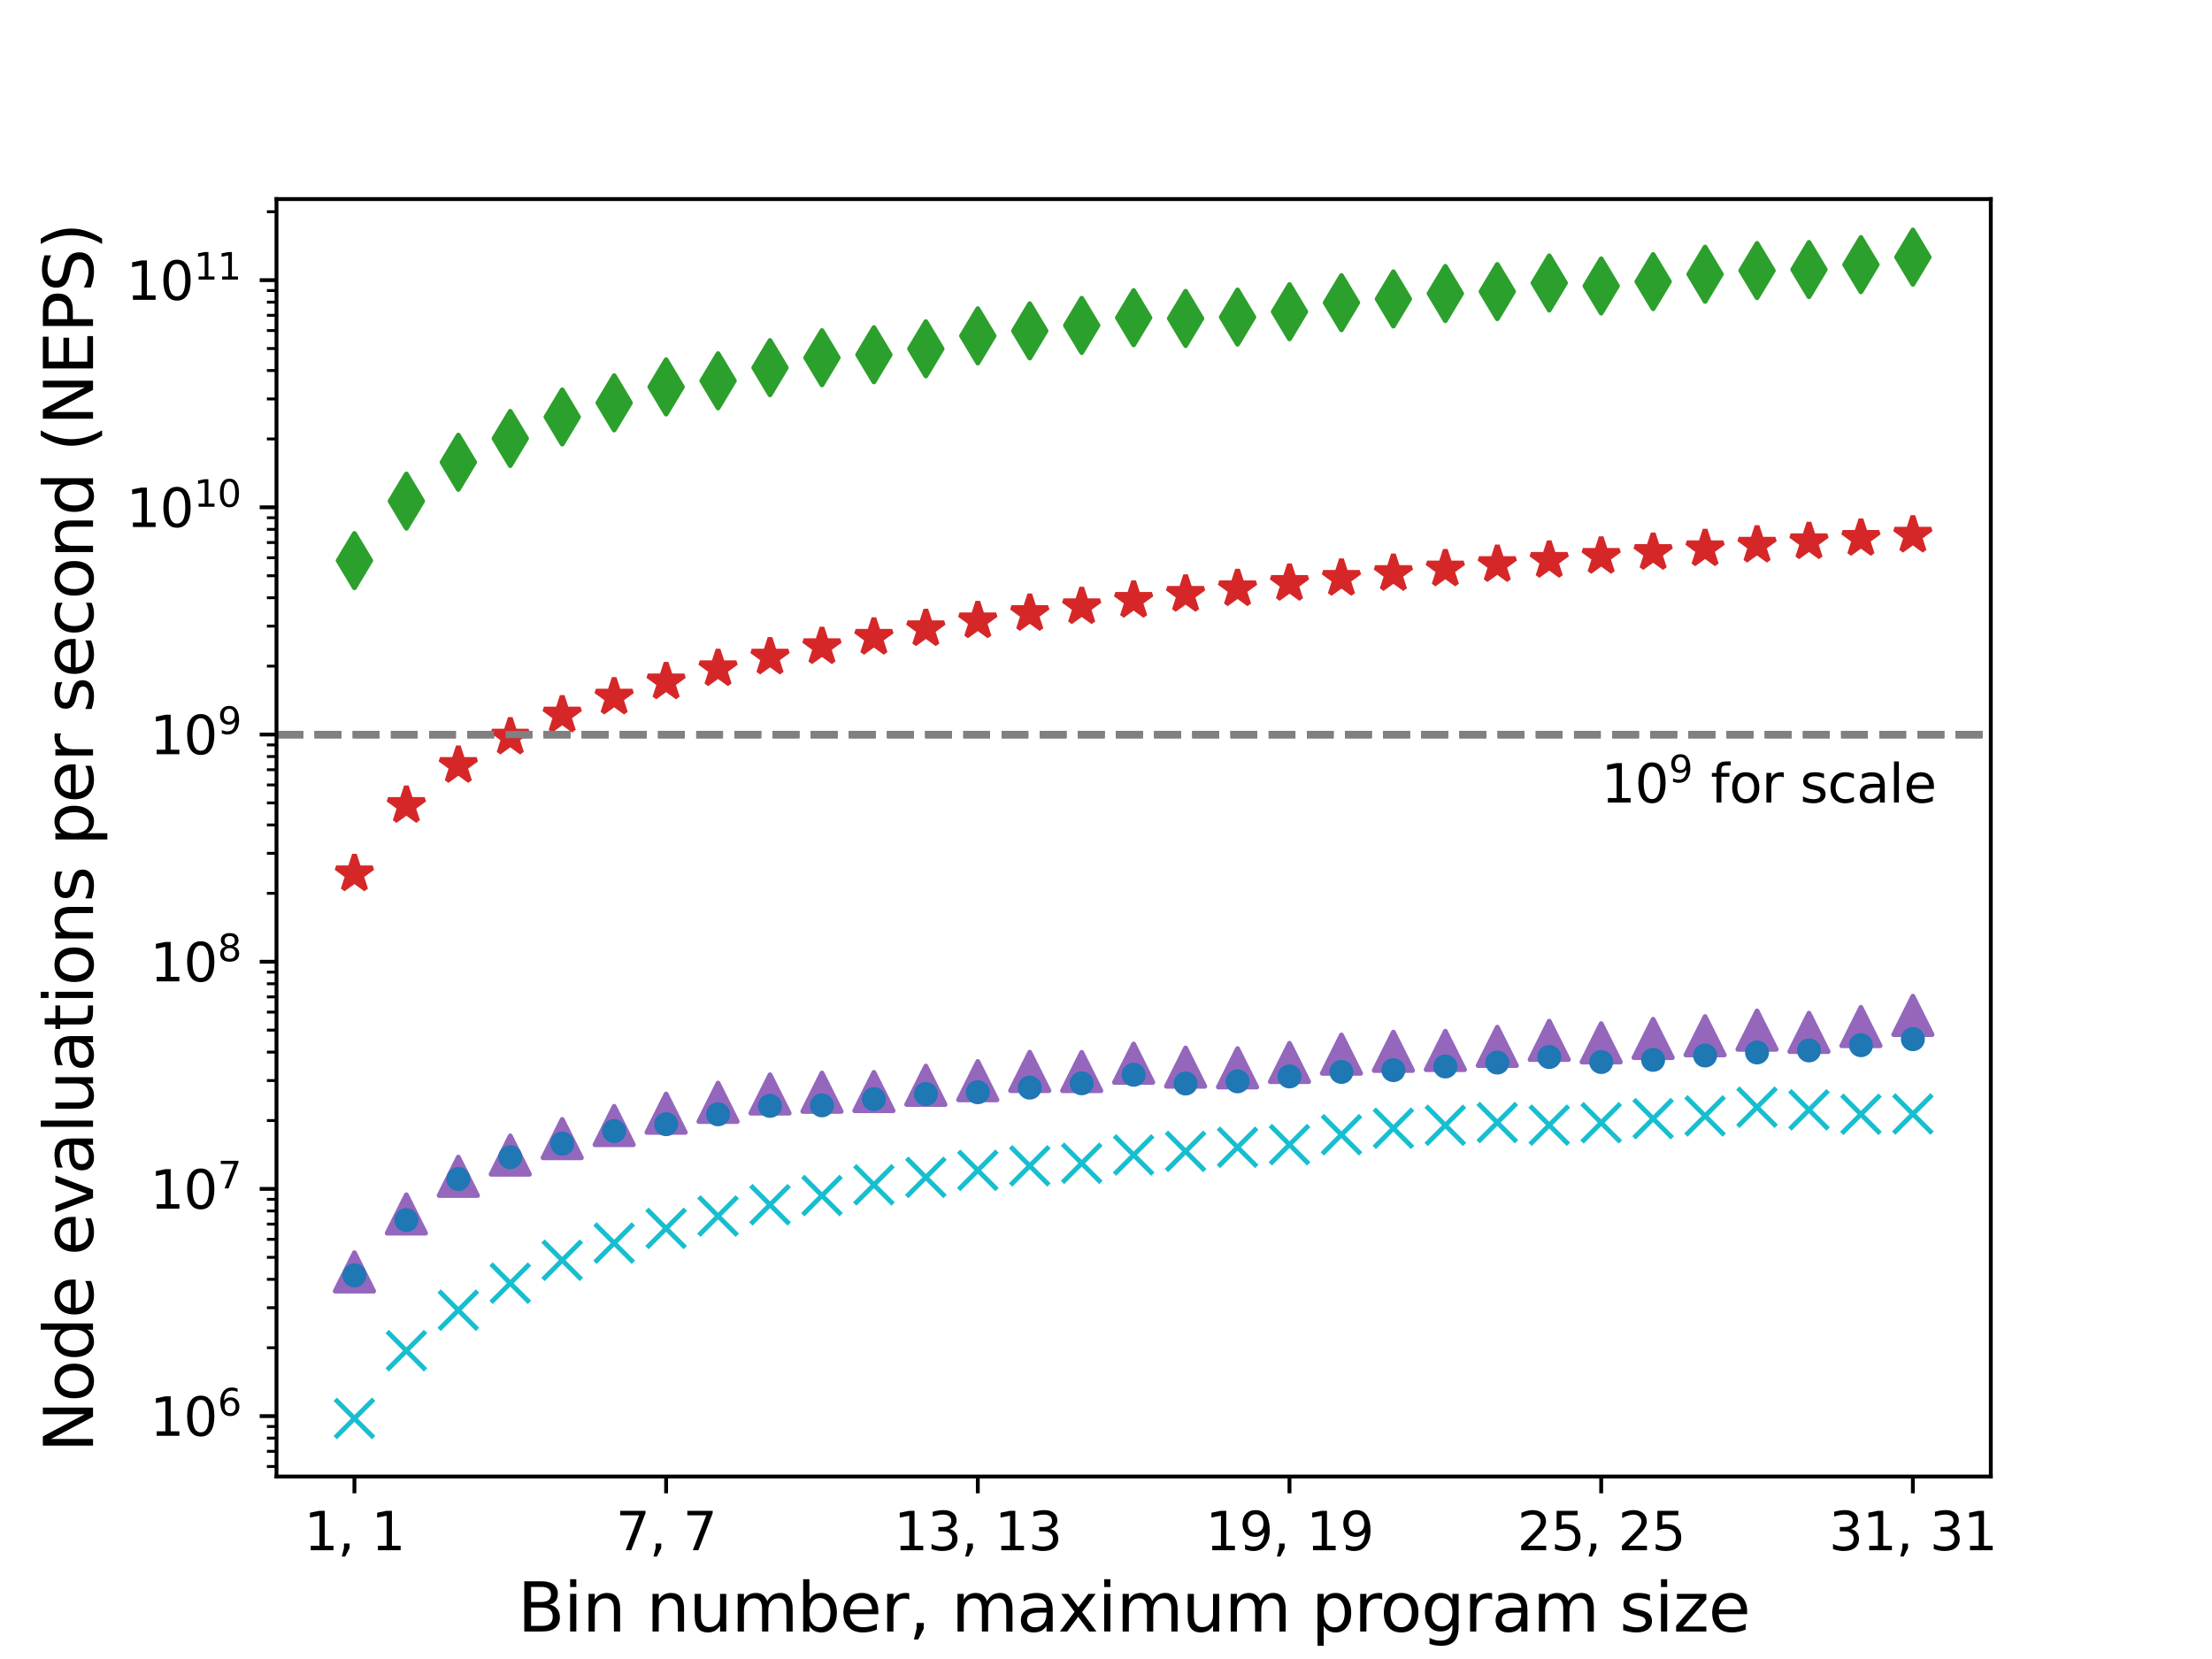 <?xml version="1.0" encoding="utf-8" standalone="no"?>
<!DOCTYPE svg PUBLIC "-//W3C//DTD SVG 1.1//EN"
  "http://www.w3.org/Graphics/SVG/1.1/DTD/svg11.dtd">
<svg xmlns:xlink="http://www.w3.org/1999/xlink" width="460.8pt" height="345.6pt" viewBox="0 0 460.8 345.6" xmlns="http://www.w3.org/2000/svg" version="1.1">
 <defs>
  <style type="text/css">*{stroke-linejoin: round; stroke-linecap: butt}</style>
 </defs>
 <g id="figure_1">
  <g id="patch_1">
   <path d="M 0 345.6 
L 460.8 345.6 
L 460.8 0 
L 0 0 
z
" style="fill: #ffffff"/>
  </g>
  <g id="axes_1">
   <g id="patch_2">
    <path d="M 57.6 307.584 
L 414.72 307.584 
L 414.72 41.472 
L 57.6 41.472 
z
" style="fill: #ffffff"/>
   </g>
   <g id="matplotlib.axis_1">
    <g id="xtick_1">
     <g id="line2d_1">
      <defs>
       <path id="ma3dac321fd" d="M 0 0 
L 0 3.5 
" style="stroke: #000000; stroke-width: 0.8"/>
      </defs>
      <g>
       <use xlink:href="#ma3dac321fd" x="73.833" y="307.584" style="stroke: #000000; stroke-width: 0.8"/>
      </g>
     </g>
     <g id="text_1">
      <!-- 1, 1 -->
      <g transform="translate(63.338 322.942)scale(0.11 -0.11)">
       <defs>
        <path id="DejaVuSans-31" d="M 794 531 
L 1825 531 
L 1825 4091 
L 703 3866 
L 703 4441 
L 1819 4666 
L 2450 4666 
L 2450 531 
L 3481 531 
L 3481 0 
L 794 0 
L 794 531 
z
" transform="scale(0.016)"/>
        <path id="DejaVuSans-2c" d="M 750 794 
L 1409 794 
L 1409 256 
L 897 -744 
L 494 -744 
L 750 256 
L 750 794 
z
" transform="scale(0.016)"/>
        <path id="DejaVuSans-20" transform="scale(0.016)"/>
       </defs>
       <use xlink:href="#DejaVuSans-31"/>
       <use xlink:href="#DejaVuSans-2c" x="63.623"/>
       <use xlink:href="#DejaVuSans-20" x="95.41"/>
       <use xlink:href="#DejaVuSans-31" x="127.197"/>
      </g>
     </g>
    </g>
    <g id="xtick_2">
     <g id="line2d_2">
      <g>
       <use xlink:href="#ma3dac321fd" x="138.764" y="307.584" style="stroke: #000000; stroke-width: 0.8"/>
      </g>
     </g>
     <g id="text_2">
      <!-- 7, 7 -->
      <g transform="translate(128.269 322.942)scale(0.11 -0.11)">
       <defs>
        <path id="DejaVuSans-37" d="M 525 4666 
L 3525 4666 
L 3525 4397 
L 1831 0 
L 1172 0 
L 2766 4134 
L 525 4134 
L 525 4666 
z
" transform="scale(0.016)"/>
       </defs>
       <use xlink:href="#DejaVuSans-37"/>
       <use xlink:href="#DejaVuSans-2c" x="63.623"/>
       <use xlink:href="#DejaVuSans-20" x="95.41"/>
       <use xlink:href="#DejaVuSans-37" x="127.197"/>
      </g>
     </g>
    </g>
    <g id="xtick_3">
     <g id="line2d_3">
      <g>
       <use xlink:href="#ma3dac321fd" x="203.695" y="307.584" style="stroke: #000000; stroke-width: 0.8"/>
      </g>
     </g>
     <g id="text_3">
      <!-- 13, 13 -->
      <g transform="translate(186.201 322.942)scale(0.11 -0.11)">
       <defs>
        <path id="DejaVuSans-33" d="M 2597 2516 
Q 3050 2419 3304 2112 
Q 3559 1806 3559 1356 
Q 3559 666 3084 287 
Q 2609 -91 1734 -91 
Q 1441 -91 1130 -33 
Q 819 25 488 141 
L 488 750 
Q 750 597 1062 519 
Q 1375 441 1716 441 
Q 2309 441 2620 675 
Q 2931 909 2931 1356 
Q 2931 1769 2642 2001 
Q 2353 2234 1838 2234 
L 1294 2234 
L 1294 2753 
L 1863 2753 
Q 2328 2753 2575 2939 
Q 2822 3125 2822 3475 
Q 2822 3834 2567 4026 
Q 2313 4219 1838 4219 
Q 1578 4219 1281 4162 
Q 984 4106 628 3988 
L 628 4550 
Q 988 4650 1302 4700 
Q 1616 4750 1894 4750 
Q 2613 4750 3031 4423 
Q 3450 4097 3450 3541 
Q 3450 3153 3228 2886 
Q 3006 2619 2597 2516 
z
" transform="scale(0.016)"/>
       </defs>
       <use xlink:href="#DejaVuSans-31"/>
       <use xlink:href="#DejaVuSans-33" x="63.623"/>
       <use xlink:href="#DejaVuSans-2c" x="127.246"/>
       <use xlink:href="#DejaVuSans-20" x="159.033"/>
       <use xlink:href="#DejaVuSans-31" x="190.82"/>
       <use xlink:href="#DejaVuSans-33" x="254.443"/>
      </g>
     </g>
    </g>
    <g id="xtick_4">
     <g id="line2d_4">
      <g>
       <use xlink:href="#ma3dac321fd" x="268.625" y="307.584" style="stroke: #000000; stroke-width: 0.8"/>
      </g>
     </g>
     <g id="text_4">
      <!-- 19, 19 -->
      <g transform="translate(251.132 322.942)scale(0.11 -0.11)">
       <defs>
        <path id="DejaVuSans-39" d="M 703 97 
L 703 672 
Q 941 559 1184 500 
Q 1428 441 1663 441 
Q 2288 441 2617 861 
Q 2947 1281 2994 2138 
Q 2813 1869 2534 1725 
Q 2256 1581 1919 1581 
Q 1219 1581 811 2004 
Q 403 2428 403 3163 
Q 403 3881 828 4315 
Q 1253 4750 1959 4750 
Q 2769 4750 3195 4129 
Q 3622 3509 3622 2328 
Q 3622 1225 3098 567 
Q 2575 -91 1691 -91 
Q 1453 -91 1209 -44 
Q 966 3 703 97 
z
M 1959 2075 
Q 2384 2075 2632 2365 
Q 2881 2656 2881 3163 
Q 2881 3666 2632 3958 
Q 2384 4250 1959 4250 
Q 1534 4250 1286 3958 
Q 1038 3666 1038 3163 
Q 1038 2656 1286 2365 
Q 1534 2075 1959 2075 
z
" transform="scale(0.016)"/>
       </defs>
       <use xlink:href="#DejaVuSans-31"/>
       <use xlink:href="#DejaVuSans-39" x="63.623"/>
       <use xlink:href="#DejaVuSans-2c" x="127.246"/>
       <use xlink:href="#DejaVuSans-20" x="159.033"/>
       <use xlink:href="#DejaVuSans-31" x="190.82"/>
       <use xlink:href="#DejaVuSans-39" x="254.443"/>
      </g>
     </g>
    </g>
    <g id="xtick_5">
     <g id="line2d_5">
      <g>
       <use xlink:href="#ma3dac321fd" x="333.556" y="307.584" style="stroke: #000000; stroke-width: 0.8"/>
      </g>
     </g>
     <g id="text_5">
      <!-- 25, 25 -->
      <g transform="translate(316.063 322.942)scale(0.11 -0.11)">
       <defs>
        <path id="DejaVuSans-32" d="M 1228 531 
L 3431 531 
L 3431 0 
L 469 0 
L 469 531 
Q 828 903 1448 1529 
Q 2069 2156 2228 2338 
Q 2531 2678 2651 2914 
Q 2772 3150 2772 3378 
Q 2772 3750 2511 3984 
Q 2250 4219 1831 4219 
Q 1534 4219 1204 4116 
Q 875 4013 500 3803 
L 500 4441 
Q 881 4594 1212 4672 
Q 1544 4750 1819 4750 
Q 2544 4750 2975 4387 
Q 3406 4025 3406 3419 
Q 3406 3131 3298 2873 
Q 3191 2616 2906 2266 
Q 2828 2175 2409 1742 
Q 1991 1309 1228 531 
z
" transform="scale(0.016)"/>
        <path id="DejaVuSans-35" d="M 691 4666 
L 3169 4666 
L 3169 4134 
L 1269 4134 
L 1269 2991 
Q 1406 3038 1543 3061 
Q 1681 3084 1819 3084 
Q 2600 3084 3056 2656 
Q 3513 2228 3513 1497 
Q 3513 744 3044 326 
Q 2575 -91 1722 -91 
Q 1428 -91 1123 -41 
Q 819 9 494 109 
L 494 744 
Q 775 591 1075 516 
Q 1375 441 1709 441 
Q 2250 441 2565 725 
Q 2881 1009 2881 1497 
Q 2881 1984 2565 2268 
Q 2250 2553 1709 2553 
Q 1456 2553 1204 2497 
Q 953 2441 691 2322 
L 691 4666 
z
" transform="scale(0.016)"/>
       </defs>
       <use xlink:href="#DejaVuSans-32"/>
       <use xlink:href="#DejaVuSans-35" x="63.623"/>
       <use xlink:href="#DejaVuSans-2c" x="127.246"/>
       <use xlink:href="#DejaVuSans-20" x="159.033"/>
       <use xlink:href="#DejaVuSans-32" x="190.82"/>
       <use xlink:href="#DejaVuSans-35" x="254.443"/>
      </g>
     </g>
    </g>
    <g id="xtick_6">
     <g id="line2d_6">
      <g>
       <use xlink:href="#ma3dac321fd" x="398.487" y="307.584" style="stroke: #000000; stroke-width: 0.8"/>
      </g>
     </g>
     <g id="text_6">
      <!-- 31, 31 -->
      <g transform="translate(380.994 322.942)scale(0.11 -0.11)">
       <use xlink:href="#DejaVuSans-33"/>
       <use xlink:href="#DejaVuSans-31" x="63.623"/>
       <use xlink:href="#DejaVuSans-2c" x="127.246"/>
       <use xlink:href="#DejaVuSans-20" x="159.033"/>
       <use xlink:href="#DejaVuSans-33" x="190.82"/>
       <use xlink:href="#DejaVuSans-31" x="254.443"/>
      </g>
     </g>
    </g>
    <g id="text_7">
     <!-- Bin number, maximum program size -->
     <g transform="translate(107.815 339.868)scale(0.14 -0.14)">
      <defs>
       <path id="DejaVuSans-42" d="M 1259 2228 
L 1259 519 
L 2272 519 
Q 2781 519 3026 730 
Q 3272 941 3272 1375 
Q 3272 1813 3026 2020 
Q 2781 2228 2272 2228 
L 1259 2228 
z
M 1259 4147 
L 1259 2741 
L 2194 2741 
Q 2656 2741 2882 2914 
Q 3109 3088 3109 3444 
Q 3109 3797 2882 3972 
Q 2656 4147 2194 4147 
L 1259 4147 
z
M 628 4666 
L 2241 4666 
Q 2963 4666 3353 4366 
Q 3744 4066 3744 3513 
Q 3744 3084 3544 2831 
Q 3344 2578 2956 2516 
Q 3422 2416 3680 2098 
Q 3938 1781 3938 1306 
Q 3938 681 3513 340 
Q 3088 0 2303 0 
L 628 0 
L 628 4666 
z
" transform="scale(0.016)"/>
       <path id="DejaVuSans-69" d="M 603 3500 
L 1178 3500 
L 1178 0 
L 603 0 
L 603 3500 
z
M 603 4863 
L 1178 4863 
L 1178 4134 
L 603 4134 
L 603 4863 
z
" transform="scale(0.016)"/>
       <path id="DejaVuSans-6e" d="M 3513 2113 
L 3513 0 
L 2938 0 
L 2938 2094 
Q 2938 2591 2744 2837 
Q 2550 3084 2163 3084 
Q 1697 3084 1428 2787 
Q 1159 2491 1159 1978 
L 1159 0 
L 581 0 
L 581 3500 
L 1159 3500 
L 1159 2956 
Q 1366 3272 1645 3428 
Q 1925 3584 2291 3584 
Q 2894 3584 3203 3211 
Q 3513 2838 3513 2113 
z
" transform="scale(0.016)"/>
       <path id="DejaVuSans-75" d="M 544 1381 
L 544 3500 
L 1119 3500 
L 1119 1403 
Q 1119 906 1312 657 
Q 1506 409 1894 409 
Q 2359 409 2629 706 
Q 2900 1003 2900 1516 
L 2900 3500 
L 3475 3500 
L 3475 0 
L 2900 0 
L 2900 538 
Q 2691 219 2414 64 
Q 2138 -91 1772 -91 
Q 1169 -91 856 284 
Q 544 659 544 1381 
z
M 1991 3584 
L 1991 3584 
z
" transform="scale(0.016)"/>
       <path id="DejaVuSans-6d" d="M 3328 2828 
Q 3544 3216 3844 3400 
Q 4144 3584 4550 3584 
Q 5097 3584 5394 3201 
Q 5691 2819 5691 2113 
L 5691 0 
L 5113 0 
L 5113 2094 
Q 5113 2597 4934 2840 
Q 4756 3084 4391 3084 
Q 3944 3084 3684 2787 
Q 3425 2491 3425 1978 
L 3425 0 
L 2847 0 
L 2847 2094 
Q 2847 2600 2669 2842 
Q 2491 3084 2119 3084 
Q 1678 3084 1418 2786 
Q 1159 2488 1159 1978 
L 1159 0 
L 581 0 
L 581 3500 
L 1159 3500 
L 1159 2956 
Q 1356 3278 1631 3431 
Q 1906 3584 2284 3584 
Q 2666 3584 2933 3390 
Q 3200 3197 3328 2828 
z
" transform="scale(0.016)"/>
       <path id="DejaVuSans-62" d="M 3116 1747 
Q 3116 2381 2855 2742 
Q 2594 3103 2138 3103 
Q 1681 3103 1420 2742 
Q 1159 2381 1159 1747 
Q 1159 1113 1420 752 
Q 1681 391 2138 391 
Q 2594 391 2855 752 
Q 3116 1113 3116 1747 
z
M 1159 2969 
Q 1341 3281 1617 3432 
Q 1894 3584 2278 3584 
Q 2916 3584 3314 3078 
Q 3713 2572 3713 1747 
Q 3713 922 3314 415 
Q 2916 -91 2278 -91 
Q 1894 -91 1617 61 
Q 1341 213 1159 525 
L 1159 0 
L 581 0 
L 581 4863 
L 1159 4863 
L 1159 2969 
z
" transform="scale(0.016)"/>
       <path id="DejaVuSans-65" d="M 3597 1894 
L 3597 1613 
L 953 1613 
Q 991 1019 1311 708 
Q 1631 397 2203 397 
Q 2534 397 2845 478 
Q 3156 559 3463 722 
L 3463 178 
Q 3153 47 2828 -22 
Q 2503 -91 2169 -91 
Q 1331 -91 842 396 
Q 353 884 353 1716 
Q 353 2575 817 3079 
Q 1281 3584 2069 3584 
Q 2775 3584 3186 3129 
Q 3597 2675 3597 1894 
z
M 3022 2063 
Q 3016 2534 2758 2815 
Q 2500 3097 2075 3097 
Q 1594 3097 1305 2825 
Q 1016 2553 972 2059 
L 3022 2063 
z
" transform="scale(0.016)"/>
       <path id="DejaVuSans-72" d="M 2631 2963 
Q 2534 3019 2420 3045 
Q 2306 3072 2169 3072 
Q 1681 3072 1420 2755 
Q 1159 2438 1159 1844 
L 1159 0 
L 581 0 
L 581 3500 
L 1159 3500 
L 1159 2956 
Q 1341 3275 1631 3429 
Q 1922 3584 2338 3584 
Q 2397 3584 2469 3576 
Q 2541 3569 2628 3553 
L 2631 2963 
z
" transform="scale(0.016)"/>
       <path id="DejaVuSans-61" d="M 2194 1759 
Q 1497 1759 1228 1600 
Q 959 1441 959 1056 
Q 959 750 1161 570 
Q 1363 391 1709 391 
Q 2188 391 2477 730 
Q 2766 1069 2766 1631 
L 2766 1759 
L 2194 1759 
z
M 3341 1997 
L 3341 0 
L 2766 0 
L 2766 531 
Q 2569 213 2275 61 
Q 1981 -91 1556 -91 
Q 1019 -91 701 211 
Q 384 513 384 1019 
Q 384 1609 779 1909 
Q 1175 2209 1959 2209 
L 2766 2209 
L 2766 2266 
Q 2766 2663 2505 2880 
Q 2244 3097 1772 3097 
Q 1472 3097 1187 3025 
Q 903 2953 641 2809 
L 641 3341 
Q 956 3463 1253 3523 
Q 1550 3584 1831 3584 
Q 2591 3584 2966 3190 
Q 3341 2797 3341 1997 
z
" transform="scale(0.016)"/>
       <path id="DejaVuSans-78" d="M 3513 3500 
L 2247 1797 
L 3578 0 
L 2900 0 
L 1881 1375 
L 863 0 
L 184 0 
L 1544 1831 
L 300 3500 
L 978 3500 
L 1906 2253 
L 2834 3500 
L 3513 3500 
z
" transform="scale(0.016)"/>
       <path id="DejaVuSans-70" d="M 1159 525 
L 1159 -1331 
L 581 -1331 
L 581 3500 
L 1159 3500 
L 1159 2969 
Q 1341 3281 1617 3432 
Q 1894 3584 2278 3584 
Q 2916 3584 3314 3078 
Q 3713 2572 3713 1747 
Q 3713 922 3314 415 
Q 2916 -91 2278 -91 
Q 1894 -91 1617 61 
Q 1341 213 1159 525 
z
M 3116 1747 
Q 3116 2381 2855 2742 
Q 2594 3103 2138 3103 
Q 1681 3103 1420 2742 
Q 1159 2381 1159 1747 
Q 1159 1113 1420 752 
Q 1681 391 2138 391 
Q 2594 391 2855 752 
Q 3116 1113 3116 1747 
z
" transform="scale(0.016)"/>
       <path id="DejaVuSans-6f" d="M 1959 3097 
Q 1497 3097 1228 2736 
Q 959 2375 959 1747 
Q 959 1119 1226 758 
Q 1494 397 1959 397 
Q 2419 397 2687 759 
Q 2956 1122 2956 1747 
Q 2956 2369 2687 2733 
Q 2419 3097 1959 3097 
z
M 1959 3584 
Q 2709 3584 3137 3096 
Q 3566 2609 3566 1747 
Q 3566 888 3137 398 
Q 2709 -91 1959 -91 
Q 1206 -91 779 398 
Q 353 888 353 1747 
Q 353 2609 779 3096 
Q 1206 3584 1959 3584 
z
" transform="scale(0.016)"/>
       <path id="DejaVuSans-67" d="M 2906 1791 
Q 2906 2416 2648 2759 
Q 2391 3103 1925 3103 
Q 1463 3103 1205 2759 
Q 947 2416 947 1791 
Q 947 1169 1205 825 
Q 1463 481 1925 481 
Q 2391 481 2648 825 
Q 2906 1169 2906 1791 
z
M 3481 434 
Q 3481 -459 3084 -895 
Q 2688 -1331 1869 -1331 
Q 1566 -1331 1297 -1286 
Q 1028 -1241 775 -1147 
L 775 -588 
Q 1028 -725 1275 -790 
Q 1522 -856 1778 -856 
Q 2344 -856 2625 -561 
Q 2906 -266 2906 331 
L 2906 616 
Q 2728 306 2450 153 
Q 2172 0 1784 0 
Q 1141 0 747 490 
Q 353 981 353 1791 
Q 353 2603 747 3093 
Q 1141 3584 1784 3584 
Q 2172 3584 2450 3431 
Q 2728 3278 2906 2969 
L 2906 3500 
L 3481 3500 
L 3481 434 
z
" transform="scale(0.016)"/>
       <path id="DejaVuSans-73" d="M 2834 3397 
L 2834 2853 
Q 2591 2978 2328 3040 
Q 2066 3103 1784 3103 
Q 1356 3103 1142 2972 
Q 928 2841 928 2578 
Q 928 2378 1081 2264 
Q 1234 2150 1697 2047 
L 1894 2003 
Q 2506 1872 2764 1633 
Q 3022 1394 3022 966 
Q 3022 478 2636 193 
Q 2250 -91 1575 -91 
Q 1294 -91 989 -36 
Q 684 19 347 128 
L 347 722 
Q 666 556 975 473 
Q 1284 391 1588 391 
Q 1994 391 2212 530 
Q 2431 669 2431 922 
Q 2431 1156 2273 1281 
Q 2116 1406 1581 1522 
L 1381 1569 
Q 847 1681 609 1914 
Q 372 2147 372 2553 
Q 372 3047 722 3315 
Q 1072 3584 1716 3584 
Q 2034 3584 2315 3537 
Q 2597 3491 2834 3397 
z
" transform="scale(0.016)"/>
       <path id="DejaVuSans-7a" d="M 353 3500 
L 3084 3500 
L 3084 2975 
L 922 459 
L 3084 459 
L 3084 0 
L 275 0 
L 275 525 
L 2438 3041 
L 353 3041 
L 353 3500 
z
" transform="scale(0.016)"/>
      </defs>
      <use xlink:href="#DejaVuSans-42"/>
      <use xlink:href="#DejaVuSans-69" x="68.604"/>
      <use xlink:href="#DejaVuSans-6e" x="96.387"/>
      <use xlink:href="#DejaVuSans-20" x="159.766"/>
      <use xlink:href="#DejaVuSans-6e" x="191.553"/>
      <use xlink:href="#DejaVuSans-75" x="254.932"/>
      <use xlink:href="#DejaVuSans-6d" x="318.311"/>
      <use xlink:href="#DejaVuSans-62" x="415.723"/>
      <use xlink:href="#DejaVuSans-65" x="479.199"/>
      <use xlink:href="#DejaVuSans-72" x="540.723"/>
      <use xlink:href="#DejaVuSans-2c" x="581.836"/>
      <use xlink:href="#DejaVuSans-20" x="613.623"/>
      <use xlink:href="#DejaVuSans-6d" x="645.41"/>
      <use xlink:href="#DejaVuSans-61" x="742.822"/>
      <use xlink:href="#DejaVuSans-78" x="804.102"/>
      <use xlink:href="#DejaVuSans-69" x="863.281"/>
      <use xlink:href="#DejaVuSans-6d" x="891.064"/>
      <use xlink:href="#DejaVuSans-75" x="988.477"/>
      <use xlink:href="#DejaVuSans-6d" x="1051.855"/>
      <use xlink:href="#DejaVuSans-20" x="1149.268"/>
      <use xlink:href="#DejaVuSans-70" x="1181.055"/>
      <use xlink:href="#DejaVuSans-72" x="1244.531"/>
      <use xlink:href="#DejaVuSans-6f" x="1283.395"/>
      <use xlink:href="#DejaVuSans-67" x="1344.576"/>
      <use xlink:href="#DejaVuSans-72" x="1408.053"/>
      <use xlink:href="#DejaVuSans-61" x="1449.166"/>
      <use xlink:href="#DejaVuSans-6d" x="1510.445"/>
      <use xlink:href="#DejaVuSans-20" x="1607.857"/>
      <use xlink:href="#DejaVuSans-73" x="1639.645"/>
      <use xlink:href="#DejaVuSans-69" x="1691.744"/>
      <use xlink:href="#DejaVuSans-7a" x="1719.527"/>
      <use xlink:href="#DejaVuSans-65" x="1772.018"/>
     </g>
    </g>
   </g>
   <g id="matplotlib.axis_2">
    <g id="ytick_1">
     <g id="line2d_7">
      <defs>
       <path id="m72b2cc7b6c" d="M 0 0 
L -3.5 0 
" style="stroke: #000000; stroke-width: 0.8"/>
      </defs>
      <g>
       <use xlink:href="#m72b2cc7b6c" x="57.6" y="295.004" style="stroke: #000000; stroke-width: 0.8"/>
      </g>
     </g>
     <g id="text_8">
      <!-- $\mathdefault{10^{6}}$ -->
      <g transform="translate(31.24 299.183)scale(0.11 -0.11)">
       <defs>
        <path id="DejaVuSans-30" d="M 2034 4250 
Q 1547 4250 1301 3770 
Q 1056 3291 1056 2328 
Q 1056 1369 1301 889 
Q 1547 409 2034 409 
Q 2525 409 2770 889 
Q 3016 1369 3016 2328 
Q 3016 3291 2770 3770 
Q 2525 4250 2034 4250 
z
M 2034 4750 
Q 2819 4750 3233 4129 
Q 3647 3509 3647 2328 
Q 3647 1150 3233 529 
Q 2819 -91 2034 -91 
Q 1250 -91 836 529 
Q 422 1150 422 2328 
Q 422 3509 836 4129 
Q 1250 4750 2034 4750 
z
" transform="scale(0.016)"/>
        <path id="DejaVuSans-36" d="M 2113 2584 
Q 1688 2584 1439 2293 
Q 1191 2003 1191 1497 
Q 1191 994 1439 701 
Q 1688 409 2113 409 
Q 2538 409 2786 701 
Q 3034 994 3034 1497 
Q 3034 2003 2786 2293 
Q 2538 2584 2113 2584 
z
M 3366 4563 
L 3366 3988 
Q 3128 4100 2886 4159 
Q 2644 4219 2406 4219 
Q 1781 4219 1451 3797 
Q 1122 3375 1075 2522 
Q 1259 2794 1537 2939 
Q 1816 3084 2150 3084 
Q 2853 3084 3261 2657 
Q 3669 2231 3669 1497 
Q 3669 778 3244 343 
Q 2819 -91 2113 -91 
Q 1303 -91 875 529 
Q 447 1150 447 2328 
Q 447 3434 972 4092 
Q 1497 4750 2381 4750 
Q 2619 4750 2861 4703 
Q 3103 4656 3366 4563 
z
" transform="scale(0.016)"/>
       </defs>
       <use xlink:href="#DejaVuSans-31" transform="translate(0 0.766)"/>
       <use xlink:href="#DejaVuSans-30" transform="translate(63.623 0.766)"/>
       <use xlink:href="#DejaVuSans-36" transform="translate(128.203 39.047)scale(0.7)"/>
      </g>
     </g>
    </g>
    <g id="ytick_2">
     <g id="line2d_8">
      <g>
       <use xlink:href="#m72b2cc7b6c" x="57.6" y="247.674" style="stroke: #000000; stroke-width: 0.8"/>
      </g>
     </g>
     <g id="text_9">
      <!-- $\mathdefault{10^{7}}$ -->
      <g transform="translate(31.24 251.853)scale(0.11 -0.11)">
       <use xlink:href="#DejaVuSans-31" transform="translate(0 0.684)"/>
       <use xlink:href="#DejaVuSans-30" transform="translate(63.623 0.684)"/>
       <use xlink:href="#DejaVuSans-37" transform="translate(128.203 38.966)scale(0.7)"/>
      </g>
     </g>
    </g>
    <g id="ytick_3">
     <g id="line2d_9">
      <g>
       <use xlink:href="#m72b2cc7b6c" x="57.6" y="200.345" style="stroke: #000000; stroke-width: 0.8"/>
      </g>
     </g>
     <g id="text_10">
      <!-- $\mathdefault{10^{8}}$ -->
      <g transform="translate(31.24 204.524)scale(0.11 -0.11)">
       <defs>
        <path id="DejaVuSans-38" d="M 2034 2216 
Q 1584 2216 1326 1975 
Q 1069 1734 1069 1313 
Q 1069 891 1326 650 
Q 1584 409 2034 409 
Q 2484 409 2743 651 
Q 3003 894 3003 1313 
Q 3003 1734 2745 1975 
Q 2488 2216 2034 2216 
z
M 1403 2484 
Q 997 2584 770 2862 
Q 544 3141 544 3541 
Q 544 4100 942 4425 
Q 1341 4750 2034 4750 
Q 2731 4750 3128 4425 
Q 3525 4100 3525 3541 
Q 3525 3141 3298 2862 
Q 3072 2584 2669 2484 
Q 3125 2378 3379 2068 
Q 3634 1759 3634 1313 
Q 3634 634 3220 271 
Q 2806 -91 2034 -91 
Q 1263 -91 848 271 
Q 434 634 434 1313 
Q 434 1759 690 2068 
Q 947 2378 1403 2484 
z
M 1172 3481 
Q 1172 3119 1398 2916 
Q 1625 2713 2034 2713 
Q 2441 2713 2670 2916 
Q 2900 3119 2900 3481 
Q 2900 3844 2670 4047 
Q 2441 4250 2034 4250 
Q 1625 4250 1398 4047 
Q 1172 3844 1172 3481 
z
" transform="scale(0.016)"/>
       </defs>
       <use xlink:href="#DejaVuSans-31" transform="translate(0 0.766)"/>
       <use xlink:href="#DejaVuSans-30" transform="translate(63.623 0.766)"/>
       <use xlink:href="#DejaVuSans-38" transform="translate(128.203 39.047)scale(0.7)"/>
      </g>
     </g>
    </g>
    <g id="ytick_4">
     <g id="line2d_10">
      <g>
       <use xlink:href="#m72b2cc7b6c" x="57.6" y="153.016" style="stroke: #000000; stroke-width: 0.8"/>
      </g>
     </g>
     <g id="text_11">
      <!-- $\mathdefault{10^{9}}$ -->
      <g transform="translate(31.24 157.195)scale(0.11 -0.11)">
       <use xlink:href="#DejaVuSans-31" transform="translate(0 0.766)"/>
       <use xlink:href="#DejaVuSans-30" transform="translate(63.623 0.766)"/>
       <use xlink:href="#DejaVuSans-39" transform="translate(128.203 39.047)scale(0.7)"/>
      </g>
     </g>
    </g>
    <g id="ytick_5">
     <g id="line2d_11">
      <g>
       <use xlink:href="#m72b2cc7b6c" x="57.6" y="105.687" style="stroke: #000000; stroke-width: 0.8"/>
      </g>
     </g>
     <g id="text_12">
      <!-- $\mathdefault{10^{10}}$ -->
      <g transform="translate(26.29 109.866)scale(0.11 -0.11)">
       <use xlink:href="#DejaVuSans-31" transform="translate(0 0.766)"/>
       <use xlink:href="#DejaVuSans-30" transform="translate(63.623 0.766)"/>
       <use xlink:href="#DejaVuSans-31" transform="translate(128.203 39.047)scale(0.7)"/>
       <use xlink:href="#DejaVuSans-30" transform="translate(172.739 39.047)scale(0.7)"/>
      </g>
     </g>
    </g>
    <g id="ytick_6">
     <g id="line2d_12">
      <g>
       <use xlink:href="#m72b2cc7b6c" x="57.6" y="58.357" style="stroke: #000000; stroke-width: 0.8"/>
      </g>
     </g>
     <g id="text_13">
      <!-- $\mathdefault{10^{11}}$ -->
      <g transform="translate(26.29 62.537)scale(0.11 -0.11)">
       <use xlink:href="#DejaVuSans-31" transform="translate(0 0.684)"/>
       <use xlink:href="#DejaVuSans-30" transform="translate(63.623 0.684)"/>
       <use xlink:href="#DejaVuSans-31" transform="translate(128.203 38.966)scale(0.7)"/>
       <use xlink:href="#DejaVuSans-31" transform="translate(172.739 38.966)scale(0.7)"/>
      </g>
     </g>
    </g>
    <g id="ytick_7">
     <g id="line2d_13">
      <defs>
       <path id="m894a3f40bc" d="M 0 0 
L -2 0 
" style="stroke: #000000; stroke-width: 0.6"/>
      </defs>
      <g>
       <use xlink:href="#m894a3f40bc" x="57.6" y="305.503" style="stroke: #000000; stroke-width: 0.6"/>
      </g>
     </g>
    </g>
    <g id="ytick_8">
     <g id="line2d_14">
      <g>
       <use xlink:href="#m894a3f40bc" x="57.6" y="302.335" style="stroke: #000000; stroke-width: 0.6"/>
      </g>
     </g>
    </g>
    <g id="ytick_9">
     <g id="line2d_15">
      <g>
       <use xlink:href="#m894a3f40bc" x="57.6" y="299.59" style="stroke: #000000; stroke-width: 0.6"/>
      </g>
     </g>
    </g>
    <g id="ytick_10">
     <g id="line2d_16">
      <g>
       <use xlink:href="#m894a3f40bc" x="57.6" y="297.169" style="stroke: #000000; stroke-width: 0.6"/>
      </g>
     </g>
    </g>
    <g id="ytick_11">
     <g id="line2d_17">
      <g>
       <use xlink:href="#m894a3f40bc" x="57.6" y="280.756" style="stroke: #000000; stroke-width: 0.6"/>
      </g>
     </g>
    </g>
    <g id="ytick_12">
     <g id="line2d_18">
      <g>
       <use xlink:href="#m894a3f40bc" x="57.6" y="272.422" style="stroke: #000000; stroke-width: 0.6"/>
      </g>
     </g>
    </g>
    <g id="ytick_13">
     <g id="line2d_19">
      <g>
       <use xlink:href="#m894a3f40bc" x="57.6" y="266.508" style="stroke: #000000; stroke-width: 0.6"/>
      </g>
     </g>
    </g>
    <g id="ytick_14">
     <g id="line2d_20">
      <g>
       <use xlink:href="#m894a3f40bc" x="57.6" y="261.922" style="stroke: #000000; stroke-width: 0.6"/>
      </g>
     </g>
    </g>
    <g id="ytick_15">
     <g id="line2d_21">
      <g>
       <use xlink:href="#m894a3f40bc" x="57.6" y="258.174" style="stroke: #000000; stroke-width: 0.6"/>
      </g>
     </g>
    </g>
    <g id="ytick_16">
     <g id="line2d_22">
      <g>
       <use xlink:href="#m894a3f40bc" x="57.6" y="255.006" style="stroke: #000000; stroke-width: 0.6"/>
      </g>
     </g>
    </g>
    <g id="ytick_17">
     <g id="line2d_23">
      <g>
       <use xlink:href="#m894a3f40bc" x="57.6" y="252.261" style="stroke: #000000; stroke-width: 0.6"/>
      </g>
     </g>
    </g>
    <g id="ytick_18">
     <g id="line2d_24">
      <g>
       <use xlink:href="#m894a3f40bc" x="57.6" y="249.84" style="stroke: #000000; stroke-width: 0.6"/>
      </g>
     </g>
    </g>
    <g id="ytick_19">
     <g id="line2d_25">
      <g>
       <use xlink:href="#m894a3f40bc" x="57.6" y="233.427" style="stroke: #000000; stroke-width: 0.6"/>
      </g>
     </g>
    </g>
    <g id="ytick_20">
     <g id="line2d_26">
      <g>
       <use xlink:href="#m894a3f40bc" x="57.6" y="225.093" style="stroke: #000000; stroke-width: 0.6"/>
      </g>
     </g>
    </g>
    <g id="ytick_21">
     <g id="line2d_27">
      <g>
       <use xlink:href="#m894a3f40bc" x="57.6" y="219.179" style="stroke: #000000; stroke-width: 0.6"/>
      </g>
     </g>
    </g>
    <g id="ytick_22">
     <g id="line2d_28">
      <g>
       <use xlink:href="#m894a3f40bc" x="57.6" y="214.593" style="stroke: #000000; stroke-width: 0.6"/>
      </g>
     </g>
    </g>
    <g id="ytick_23">
     <g id="line2d_29">
      <g>
       <use xlink:href="#m894a3f40bc" x="57.6" y="210.845" style="stroke: #000000; stroke-width: 0.6"/>
      </g>
     </g>
    </g>
    <g id="ytick_24">
     <g id="line2d_30">
      <g>
       <use xlink:href="#m894a3f40bc" x="57.6" y="207.676" style="stroke: #000000; stroke-width: 0.6"/>
      </g>
     </g>
    </g>
    <g id="ytick_25">
     <g id="line2d_31">
      <g>
       <use xlink:href="#m894a3f40bc" x="57.6" y="204.932" style="stroke: #000000; stroke-width: 0.6"/>
      </g>
     </g>
    </g>
    <g id="ytick_26">
     <g id="line2d_32">
      <g>
       <use xlink:href="#m894a3f40bc" x="57.6" y="202.511" style="stroke: #000000; stroke-width: 0.6"/>
      </g>
     </g>
    </g>
    <g id="ytick_27">
     <g id="line2d_33">
      <g>
       <use xlink:href="#m894a3f40bc" x="57.6" y="186.098" style="stroke: #000000; stroke-width: 0.6"/>
      </g>
     </g>
    </g>
    <g id="ytick_28">
     <g id="line2d_34">
      <g>
       <use xlink:href="#m894a3f40bc" x="57.6" y="177.763" style="stroke: #000000; stroke-width: 0.6"/>
      </g>
     </g>
    </g>
    <g id="ytick_29">
     <g id="line2d_35">
      <g>
       <use xlink:href="#m894a3f40bc" x="57.6" y="171.85" style="stroke: #000000; stroke-width: 0.6"/>
      </g>
     </g>
    </g>
    <g id="ytick_30">
     <g id="line2d_36">
      <g>
       <use xlink:href="#m894a3f40bc" x="57.6" y="167.263" style="stroke: #000000; stroke-width: 0.6"/>
      </g>
     </g>
    </g>
    <g id="ytick_31">
     <g id="line2d_37">
      <g>
       <use xlink:href="#m894a3f40bc" x="57.6" y="163.516" style="stroke: #000000; stroke-width: 0.6"/>
      </g>
     </g>
    </g>
    <g id="ytick_32">
     <g id="line2d_38">
      <g>
       <use xlink:href="#m894a3f40bc" x="57.6" y="160.347" style="stroke: #000000; stroke-width: 0.6"/>
      </g>
     </g>
    </g>
    <g id="ytick_33">
     <g id="line2d_39">
      <g>
       <use xlink:href="#m894a3f40bc" x="57.6" y="157.603" style="stroke: #000000; stroke-width: 0.6"/>
      </g>
     </g>
    </g>
    <g id="ytick_34">
     <g id="line2d_40">
      <g>
       <use xlink:href="#m894a3f40bc" x="57.6" y="155.182" style="stroke: #000000; stroke-width: 0.6"/>
      </g>
     </g>
    </g>
    <g id="ytick_35">
     <g id="line2d_41">
      <g>
       <use xlink:href="#m894a3f40bc" x="57.6" y="138.768" style="stroke: #000000; stroke-width: 0.6"/>
      </g>
     </g>
    </g>
    <g id="ytick_36">
     <g id="line2d_42">
      <g>
       <use xlink:href="#m894a3f40bc" x="57.6" y="130.434" style="stroke: #000000; stroke-width: 0.6"/>
      </g>
     </g>
    </g>
    <g id="ytick_37">
     <g id="line2d_43">
      <g>
       <use xlink:href="#m894a3f40bc" x="57.6" y="124.521" style="stroke: #000000; stroke-width: 0.6"/>
      </g>
     </g>
    </g>
    <g id="ytick_38">
     <g id="line2d_44">
      <g>
       <use xlink:href="#m894a3f40bc" x="57.6" y="119.934" style="stroke: #000000; stroke-width: 0.6"/>
      </g>
     </g>
    </g>
    <g id="ytick_39">
     <g id="line2d_45">
      <g>
       <use xlink:href="#m894a3f40bc" x="57.6" y="116.187" style="stroke: #000000; stroke-width: 0.6"/>
      </g>
     </g>
    </g>
    <g id="ytick_40">
     <g id="line2d_46">
      <g>
       <use xlink:href="#m894a3f40bc" x="57.6" y="113.018" style="stroke: #000000; stroke-width: 0.6"/>
      </g>
     </g>
    </g>
    <g id="ytick_41">
     <g id="line2d_47">
      <g>
       <use xlink:href="#m894a3f40bc" x="57.6" y="110.273" style="stroke: #000000; stroke-width: 0.6"/>
      </g>
     </g>
    </g>
    <g id="ytick_42">
     <g id="line2d_48">
      <g>
       <use xlink:href="#m894a3f40bc" x="57.6" y="107.852" style="stroke: #000000; stroke-width: 0.6"/>
      </g>
     </g>
    </g>
    <g id="ytick_43">
     <g id="line2d_49">
      <g>
       <use xlink:href="#m894a3f40bc" x="57.6" y="91.439" style="stroke: #000000; stroke-width: 0.6"/>
      </g>
     </g>
    </g>
    <g id="ytick_44">
     <g id="line2d_50">
      <g>
       <use xlink:href="#m894a3f40bc" x="57.6" y="83.105" style="stroke: #000000; stroke-width: 0.6"/>
      </g>
     </g>
    </g>
    <g id="ytick_45">
     <g id="line2d_51">
      <g>
       <use xlink:href="#m894a3f40bc" x="57.6" y="77.192" style="stroke: #000000; stroke-width: 0.6"/>
      </g>
     </g>
    </g>
    <g id="ytick_46">
     <g id="line2d_52">
      <g>
       <use xlink:href="#m894a3f40bc" x="57.6" y="72.605" style="stroke: #000000; stroke-width: 0.6"/>
      </g>
     </g>
    </g>
    <g id="ytick_47">
     <g id="line2d_53">
      <g>
       <use xlink:href="#m894a3f40bc" x="57.6" y="68.857" style="stroke: #000000; stroke-width: 0.6"/>
      </g>
     </g>
    </g>
    <g id="ytick_48">
     <g id="line2d_54">
      <g>
       <use xlink:href="#m894a3f40bc" x="57.6" y="65.689" style="stroke: #000000; stroke-width: 0.6"/>
      </g>
     </g>
    </g>
    <g id="ytick_49">
     <g id="line2d_55">
      <g>
       <use xlink:href="#m894a3f40bc" x="57.6" y="62.944" style="stroke: #000000; stroke-width: 0.6"/>
      </g>
     </g>
    </g>
    <g id="ytick_50">
     <g id="line2d_56">
      <g>
       <use xlink:href="#m894a3f40bc" x="57.6" y="60.523" style="stroke: #000000; stroke-width: 0.6"/>
      </g>
     </g>
    </g>
    <g id="ytick_51">
     <g id="line2d_57">
      <g>
       <use xlink:href="#m894a3f40bc" x="57.6" y="44.11" style="stroke: #000000; stroke-width: 0.6"/>
      </g>
     </g>
    </g>
    <g id="text_14">
     <!-- Node evaluations per second (NEPS) -->
     <g transform="translate(19.378 302.545)rotate(-90)scale(0.14 -0.14)">
      <defs>
       <path id="DejaVuSans-4e" d="M 628 4666 
L 1478 4666 
L 3547 763 
L 3547 4666 
L 4159 4666 
L 4159 0 
L 3309 0 
L 1241 3903 
L 1241 0 
L 628 0 
L 628 4666 
z
" transform="scale(0.016)"/>
       <path id="DejaVuSans-64" d="M 2906 2969 
L 2906 4863 
L 3481 4863 
L 3481 0 
L 2906 0 
L 2906 525 
Q 2725 213 2448 61 
Q 2172 -91 1784 -91 
Q 1150 -91 751 415 
Q 353 922 353 1747 
Q 353 2572 751 3078 
Q 1150 3584 1784 3584 
Q 2172 3584 2448 3432 
Q 2725 3281 2906 2969 
z
M 947 1747 
Q 947 1113 1208 752 
Q 1469 391 1925 391 
Q 2381 391 2643 752 
Q 2906 1113 2906 1747 
Q 2906 2381 2643 2742 
Q 2381 3103 1925 3103 
Q 1469 3103 1208 2742 
Q 947 2381 947 1747 
z
" transform="scale(0.016)"/>
       <path id="DejaVuSans-76" d="M 191 3500 
L 800 3500 
L 1894 563 
L 2988 3500 
L 3597 3500 
L 2284 0 
L 1503 0 
L 191 3500 
z
" transform="scale(0.016)"/>
       <path id="DejaVuSans-6c" d="M 603 4863 
L 1178 4863 
L 1178 0 
L 603 0 
L 603 4863 
z
" transform="scale(0.016)"/>
       <path id="DejaVuSans-74" d="M 1172 4494 
L 1172 3500 
L 2356 3500 
L 2356 3053 
L 1172 3053 
L 1172 1153 
Q 1172 725 1289 603 
Q 1406 481 1766 481 
L 2356 481 
L 2356 0 
L 1766 0 
Q 1100 0 847 248 
Q 594 497 594 1153 
L 594 3053 
L 172 3053 
L 172 3500 
L 594 3500 
L 594 4494 
L 1172 4494 
z
" transform="scale(0.016)"/>
       <path id="DejaVuSans-63" d="M 3122 3366 
L 3122 2828 
Q 2878 2963 2633 3030 
Q 2388 3097 2138 3097 
Q 1578 3097 1268 2742 
Q 959 2388 959 1747 
Q 959 1106 1268 751 
Q 1578 397 2138 397 
Q 2388 397 2633 464 
Q 2878 531 3122 666 
L 3122 134 
Q 2881 22 2623 -34 
Q 2366 -91 2075 -91 
Q 1284 -91 818 406 
Q 353 903 353 1747 
Q 353 2603 823 3093 
Q 1294 3584 2113 3584 
Q 2378 3584 2631 3529 
Q 2884 3475 3122 3366 
z
" transform="scale(0.016)"/>
       <path id="DejaVuSans-28" d="M 1984 4856 
Q 1566 4138 1362 3434 
Q 1159 2731 1159 2009 
Q 1159 1288 1364 580 
Q 1569 -128 1984 -844 
L 1484 -844 
Q 1016 -109 783 600 
Q 550 1309 550 2009 
Q 550 2706 781 3412 
Q 1013 4119 1484 4856 
L 1984 4856 
z
" transform="scale(0.016)"/>
       <path id="DejaVuSans-45" d="M 628 4666 
L 3578 4666 
L 3578 4134 
L 1259 4134 
L 1259 2753 
L 3481 2753 
L 3481 2222 
L 1259 2222 
L 1259 531 
L 3634 531 
L 3634 0 
L 628 0 
L 628 4666 
z
" transform="scale(0.016)"/>
       <path id="DejaVuSans-50" d="M 1259 4147 
L 1259 2394 
L 2053 2394 
Q 2494 2394 2734 2622 
Q 2975 2850 2975 3272 
Q 2975 3691 2734 3919 
Q 2494 4147 2053 4147 
L 1259 4147 
z
M 628 4666 
L 2053 4666 
Q 2838 4666 3239 4311 
Q 3641 3956 3641 3272 
Q 3641 2581 3239 2228 
Q 2838 1875 2053 1875 
L 1259 1875 
L 1259 0 
L 628 0 
L 628 4666 
z
" transform="scale(0.016)"/>
       <path id="DejaVuSans-53" d="M 3425 4513 
L 3425 3897 
Q 3066 4069 2747 4153 
Q 2428 4238 2131 4238 
Q 1616 4238 1336 4038 
Q 1056 3838 1056 3469 
Q 1056 3159 1242 3001 
Q 1428 2844 1947 2747 
L 2328 2669 
Q 3034 2534 3370 2195 
Q 3706 1856 3706 1288 
Q 3706 609 3251 259 
Q 2797 -91 1919 -91 
Q 1588 -91 1214 -16 
Q 841 59 441 206 
L 441 856 
Q 825 641 1194 531 
Q 1563 422 1919 422 
Q 2459 422 2753 634 
Q 3047 847 3047 1241 
Q 3047 1584 2836 1778 
Q 2625 1972 2144 2069 
L 1759 2144 
Q 1053 2284 737 2584 
Q 422 2884 422 3419 
Q 422 4038 858 4394 
Q 1294 4750 2059 4750 
Q 2388 4750 2728 4690 
Q 3069 4631 3425 4513 
z
" transform="scale(0.016)"/>
       <path id="DejaVuSans-29" d="M 513 4856 
L 1013 4856 
Q 1481 4119 1714 3412 
Q 1947 2706 1947 2009 
Q 1947 1309 1714 600 
Q 1481 -109 1013 -844 
L 513 -844 
Q 928 -128 1133 580 
Q 1338 1288 1338 2009 
Q 1338 2731 1133 3434 
Q 928 4138 513 4856 
z
" transform="scale(0.016)"/>
      </defs>
      <use xlink:href="#DejaVuSans-4e"/>
      <use xlink:href="#DejaVuSans-6f" x="74.805"/>
      <use xlink:href="#DejaVuSans-64" x="135.986"/>
      <use xlink:href="#DejaVuSans-65" x="199.463"/>
      <use xlink:href="#DejaVuSans-20" x="260.986"/>
      <use xlink:href="#DejaVuSans-65" x="292.773"/>
      <use xlink:href="#DejaVuSans-76" x="354.297"/>
      <use xlink:href="#DejaVuSans-61" x="413.477"/>
      <use xlink:href="#DejaVuSans-6c" x="474.756"/>
      <use xlink:href="#DejaVuSans-75" x="502.539"/>
      <use xlink:href="#DejaVuSans-61" x="565.918"/>
      <use xlink:href="#DejaVuSans-74" x="627.197"/>
      <use xlink:href="#DejaVuSans-69" x="666.406"/>
      <use xlink:href="#DejaVuSans-6f" x="694.189"/>
      <use xlink:href="#DejaVuSans-6e" x="755.371"/>
      <use xlink:href="#DejaVuSans-73" x="818.75"/>
      <use xlink:href="#DejaVuSans-20" x="870.85"/>
      <use xlink:href="#DejaVuSans-70" x="902.637"/>
      <use xlink:href="#DejaVuSans-65" x="966.113"/>
      <use xlink:href="#DejaVuSans-72" x="1027.637"/>
      <use xlink:href="#DejaVuSans-20" x="1068.75"/>
      <use xlink:href="#DejaVuSans-73" x="1100.537"/>
      <use xlink:href="#DejaVuSans-65" x="1152.637"/>
      <use xlink:href="#DejaVuSans-63" x="1214.16"/>
      <use xlink:href="#DejaVuSans-6f" x="1269.141"/>
      <use xlink:href="#DejaVuSans-6e" x="1330.322"/>
      <use xlink:href="#DejaVuSans-64" x="1393.701"/>
      <use xlink:href="#DejaVuSans-20" x="1457.178"/>
      <use xlink:href="#DejaVuSans-28" x="1488.965"/>
      <use xlink:href="#DejaVuSans-4e" x="1527.979"/>
      <use xlink:href="#DejaVuSans-45" x="1602.783"/>
      <use xlink:href="#DejaVuSans-50" x="1665.967"/>
      <use xlink:href="#DejaVuSans-53" x="1726.27"/>
      <use xlink:href="#DejaVuSans-29" x="1789.746"/>
     </g>
    </g>
   </g>
   <g id="line2d_58">
    <defs>
     <path id="m45abcd4500" d="M -4 4 
L 4 -4 
M -4 -4 
L 4 4 
" style="stroke: #17becf"/>
    </defs>
    <g clip-path="url(#p20379becc6)">
     <use xlink:href="#m45abcd4500" x="73.833" y="295.488" style="fill: #17becf; stroke: #17becf"/>
     <use xlink:href="#m45abcd4500" x="84.655" y="281.377" style="fill: #17becf; stroke: #17becf"/>
     <use xlink:href="#m45abcd4500" x="95.476" y="272.944" style="fill: #17becf; stroke: #17becf"/>
     <use xlink:href="#m45abcd4500" x="106.298" y="267.314" style="fill: #17becf; stroke: #17becf"/>
     <use xlink:href="#m45abcd4500" x="117.12" y="262.536" style="fill: #17becf; stroke: #17becf"/>
     <use xlink:href="#m45abcd4500" x="127.942" y="258.962" style="fill: #17becf; stroke: #17becf"/>
     <use xlink:href="#m45abcd4500" x="138.764" y="255.9" style="fill: #17becf; stroke: #17becf"/>
     <use xlink:href="#m45abcd4500" x="149.585" y="253.326" style="fill: #17becf; stroke: #17becf"/>
     <use xlink:href="#m45abcd4500" x="160.407" y="250.972" style="fill: #17becf; stroke: #17becf"/>
     <use xlink:href="#m45abcd4500" x="171.229" y="249.054" style="fill: #17becf; stroke: #17becf"/>
     <use xlink:href="#m45abcd4500" x="182.051" y="246.82" style="fill: #17becf; stroke: #17becf"/>
     <use xlink:href="#m45abcd4500" x="192.873" y="245.261" style="fill: #17becf; stroke: #17becf"/>
     <use xlink:href="#m45abcd4500" x="203.695" y="243.808" style="fill: #17becf; stroke: #17becf"/>
     <use xlink:href="#m45abcd4500" x="214.516" y="242.864" style="fill: #17becf; stroke: #17becf"/>
     <use xlink:href="#m45abcd4500" x="225.338" y="242.33" style="fill: #17becf; stroke: #17becf"/>
     <use xlink:href="#m45abcd4500" x="236.16" y="240.603" style="fill: #17becf; stroke: #17becf"/>
     <use xlink:href="#m45abcd4500" x="246.982" y="239.851" style="fill: #17becf; stroke: #17becf"/>
     <use xlink:href="#m45abcd4500" x="257.804" y="239.004" style="fill: #17becf; stroke: #17becf"/>
     <use xlink:href="#m45abcd4500" x="268.625" y="238.451" style="fill: #17becf; stroke: #17becf"/>
     <use xlink:href="#m45abcd4500" x="279.447" y="236.385" style="fill: #17becf; stroke: #17becf"/>
     <use xlink:href="#m45abcd4500" x="290.269" y="235.034" style="fill: #17becf; stroke: #17becf"/>
     <use xlink:href="#m45abcd4500" x="301.091" y="234.419" style="fill: #17becf; stroke: #17becf"/>
     <use xlink:href="#m45abcd4500" x="311.913" y="233.849" style="fill: #17becf; stroke: #17becf"/>
     <use xlink:href="#m45abcd4500" x="322.735" y="234.387" style="fill: #17becf; stroke: #17becf"/>
     <use xlink:href="#m45abcd4500" x="333.556" y="233.894" style="fill: #17becf; stroke: #17becf"/>
     <use xlink:href="#m45abcd4500" x="344.378" y="233.034" style="fill: #17becf; stroke: #17becf"/>
     <use xlink:href="#m45abcd4500" x="355.2" y="232.465" style="fill: #17becf; stroke: #17becf"/>
     <use xlink:href="#m45abcd4500" x="366.022" y="230.652" style="fill: #17becf; stroke: #17becf"/>
     <use xlink:href="#m45abcd4500" x="376.844" y="231.202" style="fill: #17becf; stroke: #17becf"/>
     <use xlink:href="#m45abcd4500" x="387.665" y="232.125" style="fill: #17becf; stroke: #17becf"/>
     <use xlink:href="#m45abcd4500" x="398.487" y="232.066" style="fill: #17becf; stroke: #17becf"/>
    </g>
   </g>
   <g id="line2d_59">
    <path d="M 57.6 153.016 
L 414.72 153.016 
" clip-path="url(#p20379becc6)" style="fill: none; stroke-dasharray: 5.55,2.4; stroke-dashoffset: 0; stroke: #808080; stroke-width: 1.5"/>
   </g>
   <g id="line2d_60">
    <defs>
     <path id="me769098ea0" d="M 0 -4 
L -4 4 
L 4 4 
z
" style="stroke: #9467bd; stroke-linejoin: miter"/>
    </defs>
    <g clip-path="url(#p20379becc6)">
     <use xlink:href="#me769098ea0" x="73.833" y="264.97" style="fill: #9467bd; stroke: #9467bd; stroke-linejoin: miter"/>
     <use xlink:href="#me769098ea0" x="84.655" y="252.89" style="fill: #9467bd; stroke: #9467bd; stroke-linejoin: miter"/>
     <use xlink:href="#me769098ea0" x="95.476" y="245.045" style="fill: #9467bd; stroke: #9467bd; stroke-linejoin: miter"/>
     <use xlink:href="#me769098ea0" x="106.298" y="240.624" style="fill: #9467bd; stroke: #9467bd; stroke-linejoin: miter"/>
     <use xlink:href="#me769098ea0" x="117.12" y="237.192" style="fill: #9467bd; stroke: #9467bd; stroke-linejoin: miter"/>
     <use xlink:href="#me769098ea0" x="127.942" y="234.464" style="fill: #9467bd; stroke: #9467bd; stroke-linejoin: miter"/>
     <use xlink:href="#me769098ea0" x="138.764" y="231.901" style="fill: #9467bd; stroke: #9467bd; stroke-linejoin: miter"/>
     <use xlink:href="#me769098ea0" x="149.585" y="229.634" style="fill: #9467bd; stroke: #9467bd; stroke-linejoin: miter"/>
     <use xlink:href="#me769098ea0" x="160.407" y="227.891" style="fill: #9467bd; stroke: #9467bd; stroke-linejoin: miter"/>
     <use xlink:href="#me769098ea0" x="171.229" y="227.53" style="fill: #9467bd; stroke: #9467bd; stroke-linejoin: miter"/>
     <use xlink:href="#me769098ea0" x="182.051" y="227.392" style="fill: #9467bd; stroke: #9467bd; stroke-linejoin: miter"/>
     <use xlink:href="#me769098ea0" x="192.873" y="226.085" style="fill: #9467bd; stroke: #9467bd; stroke-linejoin: miter"/>
     <use xlink:href="#me769098ea0" x="203.695" y="225.122" style="fill: #9467bd; stroke: #9467bd; stroke-linejoin: miter"/>
     <use xlink:href="#me769098ea0" x="214.516" y="223.204" style="fill: #9467bd; stroke: #9467bd; stroke-linejoin: miter"/>
     <use xlink:href="#me769098ea0" x="225.338" y="223.222" style="fill: #9467bd; stroke: #9467bd; stroke-linejoin: miter"/>
     <use xlink:href="#me769098ea0" x="236.16" y="221.483" style="fill: #9467bd; stroke: #9467bd; stroke-linejoin: miter"/>
     <use xlink:href="#me769098ea0" x="246.982" y="222.299" style="fill: #9467bd; stroke: #9467bd; stroke-linejoin: miter"/>
     <use xlink:href="#me769098ea0" x="257.804" y="222.449" style="fill: #9467bd; stroke: #9467bd; stroke-linejoin: miter"/>
     <use xlink:href="#me769098ea0" x="268.625" y="221.335" style="fill: #9467bd; stroke: #9467bd; stroke-linejoin: miter"/>
     <use xlink:href="#me769098ea0" x="279.447" y="219.602" style="fill: #9467bd; stroke: #9467bd; stroke-linejoin: miter"/>
     <use xlink:href="#me769098ea0" x="290.269" y="219.003" style="fill: #9467bd; stroke: #9467bd; stroke-linejoin: miter"/>
     <use xlink:href="#me769098ea0" x="301.091" y="218.83" style="fill: #9467bd; stroke: #9467bd; stroke-linejoin: miter"/>
     <use xlink:href="#me769098ea0" x="311.913" y="217.978" style="fill: #9467bd; stroke: #9467bd; stroke-linejoin: miter"/>
     <use xlink:href="#me769098ea0" x="322.735" y="216.725" style="fill: #9467bd; stroke: #9467bd; stroke-linejoin: miter"/>
     <use xlink:href="#me769098ea0" x="333.556" y="217.241" style="fill: #9467bd; stroke: #9467bd; stroke-linejoin: miter"/>
     <use xlink:href="#me769098ea0" x="344.378" y="216.324" style="fill: #9467bd; stroke: #9467bd; stroke-linejoin: miter"/>
     <use xlink:href="#me769098ea0" x="355.2" y="215.767" style="fill: #9467bd; stroke: #9467bd; stroke-linejoin: miter"/>
     <use xlink:href="#me769098ea0" x="366.022" y="214.598" style="fill: #9467bd; stroke: #9467bd; stroke-linejoin: miter"/>
     <use xlink:href="#me769098ea0" x="376.844" y="215.063" style="fill: #9467bd; stroke: #9467bd; stroke-linejoin: miter"/>
     <use xlink:href="#me769098ea0" x="387.665" y="213.85" style="fill: #9467bd; stroke: #9467bd; stroke-linejoin: miter"/>
     <use xlink:href="#me769098ea0" x="398.487" y="211.52" style="fill: #9467bd; stroke: #9467bd; stroke-linejoin: miter"/>
    </g>
   </g>
   <g id="line2d_61">
    <path d="M 57.6 153.016 
L 414.72 153.016 
" clip-path="url(#p20379becc6)" style="fill: none; stroke-dasharray: 5.55,2.4; stroke-dashoffset: 0; stroke: #808080; stroke-width: 1.5"/>
   </g>
   <g id="line2d_62">
    <defs>
     <path id="m2c2a75266e" d="M 0 2 
C 0.53 2 1.039 1.789 1.414 1.414 
C 1.789 1.039 2 0.53 2 0 
C 2 -0.53 1.789 -1.039 1.414 -1.414 
C 1.039 -1.789 0.53 -2 0 -2 
C -0.53 -2 -1.039 -1.789 -1.414 -1.414 
C -1.789 -1.039 -2 -0.53 -2 0 
C -2 0.53 -1.789 1.039 -1.414 1.414 
C -1.039 1.789 -0.53 2 0 2 
z
" style="stroke: #1f77b4"/>
    </defs>
    <g clip-path="url(#p20379becc6)">
     <use xlink:href="#m2c2a75266e" x="73.833" y="265.676" style="fill: #1f77b4; stroke: #1f77b4"/>
     <use xlink:href="#m2c2a75266e" x="84.655" y="254.166" style="fill: #1f77b4; stroke: #1f77b4"/>
     <use xlink:href="#m2c2a75266e" x="95.476" y="245.603" style="fill: #1f77b4; stroke: #1f77b4"/>
     <use xlink:href="#m2c2a75266e" x="106.298" y="241.065" style="fill: #1f77b4; stroke: #1f77b4"/>
     <use xlink:href="#m2c2a75266e" x="117.12" y="238.239" style="fill: #1f77b4; stroke: #1f77b4"/>
     <use xlink:href="#m2c2a75266e" x="127.942" y="235.617" style="fill: #1f77b4; stroke: #1f77b4"/>
     <use xlink:href="#m2c2a75266e" x="138.764" y="234.19" style="fill: #1f77b4; stroke: #1f77b4"/>
     <use xlink:href="#m2c2a75266e" x="149.585" y="232.129" style="fill: #1f77b4; stroke: #1f77b4"/>
     <use xlink:href="#m2c2a75266e" x="160.407" y="230.372" style="fill: #1f77b4; stroke: #1f77b4"/>
     <use xlink:href="#m2c2a75266e" x="171.229" y="230.266" style="fill: #1f77b4; stroke: #1f77b4"/>
     <use xlink:href="#m2c2a75266e" x="182.051" y="228.968" style="fill: #1f77b4; stroke: #1f77b4"/>
     <use xlink:href="#m2c2a75266e" x="192.873" y="227.892" style="fill: #1f77b4; stroke: #1f77b4"/>
     <use xlink:href="#m2c2a75266e" x="203.695" y="227.533" style="fill: #1f77b4; stroke: #1f77b4"/>
     <use xlink:href="#m2c2a75266e" x="214.516" y="226.572" style="fill: #1f77b4; stroke: #1f77b4"/>
     <use xlink:href="#m2c2a75266e" x="225.338" y="225.673" style="fill: #1f77b4; stroke: #1f77b4"/>
     <use xlink:href="#m2c2a75266e" x="236.16" y="223.888" style="fill: #1f77b4; stroke: #1f77b4"/>
     <use xlink:href="#m2c2a75266e" x="246.982" y="225.718" style="fill: #1f77b4; stroke: #1f77b4"/>
     <use xlink:href="#m2c2a75266e" x="257.804" y="225.262" style="fill: #1f77b4; stroke: #1f77b4"/>
     <use xlink:href="#m2c2a75266e" x="268.625" y="224.243" style="fill: #1f77b4; stroke: #1f77b4"/>
     <use xlink:href="#m2c2a75266e" x="279.447" y="223.305" style="fill: #1f77b4; stroke: #1f77b4"/>
     <use xlink:href="#m2c2a75266e" x="290.269" y="222.929" style="fill: #1f77b4; stroke: #1f77b4"/>
     <use xlink:href="#m2c2a75266e" x="301.091" y="222.166" style="fill: #1f77b4; stroke: #1f77b4"/>
     <use xlink:href="#m2c2a75266e" x="311.913" y="221.354" style="fill: #1f77b4; stroke: #1f77b4"/>
     <use xlink:href="#m2c2a75266e" x="322.735" y="220.2" style="fill: #1f77b4; stroke: #1f77b4"/>
     <use xlink:href="#m2c2a75266e" x="333.556" y="221.235" style="fill: #1f77b4; stroke: #1f77b4"/>
     <use xlink:href="#m2c2a75266e" x="344.378" y="220.786" style="fill: #1f77b4; stroke: #1f77b4"/>
     <use xlink:href="#m2c2a75266e" x="355.2" y="219.883" style="fill: #1f77b4; stroke: #1f77b4"/>
     <use xlink:href="#m2c2a75266e" x="366.022" y="219.246" style="fill: #1f77b4; stroke: #1f77b4"/>
     <use xlink:href="#m2c2a75266e" x="376.844" y="218.827" style="fill: #1f77b4; stroke: #1f77b4"/>
     <use xlink:href="#m2c2a75266e" x="387.665" y="217.735" style="fill: #1f77b4; stroke: #1f77b4"/>
     <use xlink:href="#m2c2a75266e" x="398.487" y="216.478" style="fill: #1f77b4; stroke: #1f77b4"/>
    </g>
   </g>
   <g id="line2d_63">
    <path d="M 57.6 153.016 
L 414.72 153.016 
" clip-path="url(#p20379becc6)" style="fill: none; stroke-dasharray: 5.55,2.4; stroke-dashoffset: 0; stroke: #808080; stroke-width: 1.5"/>
   </g>
   <g id="line2d_64">
    <defs>
     <path id="m8e208aca08" d="M -0 5.657 
L 3.394 0 
L 0 -5.657 
L -3.394 -0 
z
" style="stroke: #2ca02c; stroke-linejoin: miter"/>
    </defs>
    <g clip-path="url(#p20379becc6)">
     <use xlink:href="#m8e208aca08" x="73.833" y="116.783" style="fill: #2ca02c; stroke: #2ca02c; stroke-linejoin: miter"/>
     <use xlink:href="#m8e208aca08" x="84.655" y="104.394" style="fill: #2ca02c; stroke: #2ca02c; stroke-linejoin: miter"/>
     <use xlink:href="#m8e208aca08" x="95.476" y="96.297" style="fill: #2ca02c; stroke: #2ca02c; stroke-linejoin: miter"/>
     <use xlink:href="#m8e208aca08" x="106.298" y="91.341" style="fill: #2ca02c; stroke: #2ca02c; stroke-linejoin: miter"/>
     <use xlink:href="#m8e208aca08" x="117.12" y="86.862" style="fill: #2ca02c; stroke: #2ca02c; stroke-linejoin: miter"/>
     <use xlink:href="#m8e208aca08" x="127.942" y="83.918" style="fill: #2ca02c; stroke: #2ca02c; stroke-linejoin: miter"/>
     <use xlink:href="#m8e208aca08" x="138.764" y="80.598" style="fill: #2ca02c; stroke: #2ca02c; stroke-linejoin: miter"/>
     <use xlink:href="#m8e208aca08" x="149.585" y="79.328" style="fill: #2ca02c; stroke: #2ca02c; stroke-linejoin: miter"/>
     <use xlink:href="#m8e208aca08" x="160.407" y="76.595" style="fill: #2ca02c; stroke: #2ca02c; stroke-linejoin: miter"/>
     <use xlink:href="#m8e208aca08" x="171.229" y="74.52" style="fill: #2ca02c; stroke: #2ca02c; stroke-linejoin: miter"/>
     <use xlink:href="#m8e208aca08" x="182.051" y="73.899" style="fill: #2ca02c; stroke: #2ca02c; stroke-linejoin: miter"/>
     <use xlink:href="#m8e208aca08" x="192.873" y="72.657" style="fill: #2ca02c; stroke: #2ca02c; stroke-linejoin: miter"/>
     <use xlink:href="#m8e208aca08" x="203.695" y="69.965" style="fill: #2ca02c; stroke: #2ca02c; stroke-linejoin: miter"/>
     <use xlink:href="#m8e208aca08" x="214.516" y="68.93" style="fill: #2ca02c; stroke: #2ca02c; stroke-linejoin: miter"/>
     <use xlink:href="#m8e208aca08" x="225.338" y="67.788" style="fill: #2ca02c; stroke: #2ca02c; stroke-linejoin: miter"/>
     <use xlink:href="#m8e208aca08" x="236.16" y="66.184" style="fill: #2ca02c; stroke: #2ca02c; stroke-linejoin: miter"/>
     <use xlink:href="#m8e208aca08" x="246.982" y="66.334" style="fill: #2ca02c; stroke: #2ca02c; stroke-linejoin: miter"/>
     <use xlink:href="#m8e208aca08" x="257.804" y="66.056" style="fill: #2ca02c; stroke: #2ca02c; stroke-linejoin: miter"/>
     <use xlink:href="#m8e208aca08" x="268.625" y="64.941" style="fill: #2ca02c; stroke: #2ca02c; stroke-linejoin: miter"/>
     <use xlink:href="#m8e208aca08" x="279.447" y="63.057" style="fill: #2ca02c; stroke: #2ca02c; stroke-linejoin: miter"/>
     <use xlink:href="#m8e208aca08" x="290.269" y="62.274" style="fill: #2ca02c; stroke: #2ca02c; stroke-linejoin: miter"/>
     <use xlink:href="#m8e208aca08" x="301.091" y="61.143" style="fill: #2ca02c; stroke: #2ca02c; stroke-linejoin: miter"/>
     <use xlink:href="#m8e208aca08" x="311.913" y="60.745" style="fill: #2ca02c; stroke: #2ca02c; stroke-linejoin: miter"/>
     <use xlink:href="#m8e208aca08" x="322.735" y="58.951" style="fill: #2ca02c; stroke: #2ca02c; stroke-linejoin: miter"/>
     <use xlink:href="#m8e208aca08" x="333.556" y="59.568" style="fill: #2ca02c; stroke: #2ca02c; stroke-linejoin: miter"/>
     <use xlink:href="#m8e208aca08" x="344.378" y="58.665" style="fill: #2ca02c; stroke: #2ca02c; stroke-linejoin: miter"/>
     <use xlink:href="#m8e208aca08" x="355.2" y="57.126" style="fill: #2ca02c; stroke: #2ca02c; stroke-linejoin: miter"/>
     <use xlink:href="#m8e208aca08" x="366.022" y="56.365" style="fill: #2ca02c; stroke: #2ca02c; stroke-linejoin: miter"/>
     <use xlink:href="#m8e208aca08" x="376.844" y="56.156" style="fill: #2ca02c; stroke: #2ca02c; stroke-linejoin: miter"/>
     <use xlink:href="#m8e208aca08" x="387.665" y="55.132" style="fill: #2ca02c; stroke: #2ca02c; stroke-linejoin: miter"/>
     <use xlink:href="#m8e208aca08" x="398.487" y="53.568" style="fill: #2ca02c; stroke: #2ca02c; stroke-linejoin: miter"/>
    </g>
   </g>
   <g id="line2d_65">
    <path d="M 57.6 153.016 
L 414.72 153.016 
" clip-path="url(#p20379becc6)" style="fill: none; stroke-dasharray: 5.55,2.4; stroke-dashoffset: 0; stroke: #808080; stroke-width: 1.5"/>
   </g>
   <g id="line2d_66">
    <defs>
     <path id="mb1304d62e9" d="M 0 -4 
L -0.898 -1.236 
L -3.804 -1.236 
L -1.453 0.472 
L -2.351 3.236 
L -0 1.528 
L 2.351 3.236 
L 1.453 0.472 
L 3.804 -1.236 
L 0.898 -1.236 
z
" style="stroke: #d62728; stroke-linejoin: bevel"/>
    </defs>
    <g clip-path="url(#p20379becc6)">
     <use xlink:href="#mb1304d62e9" x="73.833" y="182.029" style="fill: #d62728; stroke: #d62728; stroke-linejoin: bevel"/>
     <use xlink:href="#mb1304d62e9" x="84.655" y="167.783" style="fill: #d62728; stroke: #d62728; stroke-linejoin: bevel"/>
     <use xlink:href="#mb1304d62e9" x="95.476" y="159.45" style="fill: #d62728; stroke: #d62728; stroke-linejoin: bevel"/>
     <use xlink:href="#mb1304d62e9" x="106.298" y="153.537" style="fill: #d62728; stroke: #d62728; stroke-linejoin: bevel"/>
     <use xlink:href="#mb1304d62e9" x="117.12" y="148.952" style="fill: #d62728; stroke: #d62728; stroke-linejoin: bevel"/>
     <use xlink:href="#mb1304d62e9" x="127.942" y="145.205" style="fill: #d62728; stroke: #d62728; stroke-linejoin: bevel"/>
     <use xlink:href="#mb1304d62e9" x="138.764" y="142.038" style="fill: #d62728; stroke: #d62728; stroke-linejoin: bevel"/>
     <use xlink:href="#mb1304d62e9" x="149.585" y="139.294" style="fill: #d62728; stroke: #d62728; stroke-linejoin: bevel"/>
     <use xlink:href="#mb1304d62e9" x="160.407" y="136.874" style="fill: #d62728; stroke: #d62728; stroke-linejoin: bevel"/>
     <use xlink:href="#mb1304d62e9" x="171.229" y="134.709" style="fill: #d62728; stroke: #d62728; stroke-linejoin: bevel"/>
     <use xlink:href="#mb1304d62e9" x="182.051" y="132.751" style="fill: #d62728; stroke: #d62728; stroke-linejoin: bevel"/>
     <use xlink:href="#mb1304d62e9" x="192.873" y="130.963" style="fill: #d62728; stroke: #d62728; stroke-linejoin: bevel"/>
     <use xlink:href="#mb1304d62e9" x="203.695" y="129.319" style="fill: #d62728; stroke: #d62728; stroke-linejoin: bevel"/>
     <use xlink:href="#mb1304d62e9" x="214.516" y="127.797" style="fill: #d62728; stroke: #d62728; stroke-linejoin: bevel"/>
     <use xlink:href="#mb1304d62e9" x="225.338" y="126.38" style="fill: #d62728; stroke: #d62728; stroke-linejoin: bevel"/>
     <use xlink:href="#mb1304d62e9" x="236.16" y="125.054" style="fill: #d62728; stroke: #d62728; stroke-linejoin: bevel"/>
     <use xlink:href="#mb1304d62e9" x="246.982" y="123.809" style="fill: #d62728; stroke: #d62728; stroke-linejoin: bevel"/>
     <use xlink:href="#mb1304d62e9" x="257.804" y="122.636" style="fill: #d62728; stroke: #d62728; stroke-linejoin: bevel"/>
     <use xlink:href="#mb1304d62e9" x="268.625" y="121.526" style="fill: #d62728; stroke: #d62728; stroke-linejoin: bevel"/>
     <use xlink:href="#mb1304d62e9" x="279.447" y="120.472" style="fill: #d62728; stroke: #d62728; stroke-linejoin: bevel"/>
     <use xlink:href="#mb1304d62e9" x="290.269" y="119.47" style="fill: #d62728; stroke: #d62728; stroke-linejoin: bevel"/>
     <use xlink:href="#mb1304d62e9" x="301.091" y="118.515" style="fill: #d62728; stroke: #d62728; stroke-linejoin: bevel"/>
     <use xlink:href="#mb1304d62e9" x="311.913" y="117.603" style="fill: #d62728; stroke: #d62728; stroke-linejoin: bevel"/>
     <use xlink:href="#mb1304d62e9" x="322.735" y="116.729" style="fill: #d62728; stroke: #d62728; stroke-linejoin: bevel"/>
     <use xlink:href="#mb1304d62e9" x="333.556" y="115.89" style="fill: #d62728; stroke: #d62728; stroke-linejoin: bevel"/>
     <use xlink:href="#mb1304d62e9" x="344.378" y="115.086" style="fill: #d62728; stroke: #d62728; stroke-linejoin: bevel"/>
     <use xlink:href="#mb1304d62e9" x="355.2" y="114.31" style="fill: #d62728; stroke: #d62728; stroke-linejoin: bevel"/>
     <use xlink:href="#mb1304d62e9" x="366.022" y="113.564" style="fill: #d62728; stroke: #d62728; stroke-linejoin: bevel"/>
     <use xlink:href="#mb1304d62e9" x="376.844" y="112.844" style="fill: #d62728; stroke: #d62728; stroke-linejoin: bevel"/>
     <use xlink:href="#mb1304d62e9" x="387.665" y="112.148" style="fill: #d62728; stroke: #d62728; stroke-linejoin: bevel"/>
     <use xlink:href="#mb1304d62e9" x="398.487" y="111.475" style="fill: #d62728; stroke: #d62728; stroke-linejoin: bevel"/>
    </g>
   </g>
   <g id="line2d_67">
    <path d="M 57.6 153.016 
L 414.72 153.016 
" clip-path="url(#p20379becc6)" style="fill: none; stroke-dasharray: 5.55,2.4; stroke-dashoffset: 0; stroke: #808080; stroke-width: 1.5"/>
   </g>
   <g id="patch_3">
    <path d="M 57.6 307.584 
L 57.6 41.472 
" style="fill: none; stroke: #000000; stroke-width: 0.8; stroke-linejoin: miter; stroke-linecap: square"/>
   </g>
   <g id="patch_4">
    <path d="M 414.72 307.584 
L 414.72 41.472 
" style="fill: none; stroke: #000000; stroke-width: 0.8; stroke-linejoin: miter; stroke-linecap: square"/>
   </g>
   <g id="patch_5">
    <path d="M 57.6 307.584 
L 414.72 307.584 
" style="fill: none; stroke: #000000; stroke-width: 0.8; stroke-linejoin: miter; stroke-linecap: square"/>
   </g>
   <g id="patch_6">
    <path d="M 57.6 41.472 
L 414.72 41.472 
" style="fill: none; stroke: #000000; stroke-width: 0.8; stroke-linejoin: miter; stroke-linecap: square"/>
   </g>
   <g id="text_15">
    <!-- $10^9$ for scale -->
    <g transform="translate(333.556 167.263)scale(0.11 -0.11)">
     <defs>
      <path id="DejaVuSans-66" d="M 2375 4863 
L 2375 4384 
L 1825 4384 
Q 1516 4384 1395 4259 
Q 1275 4134 1275 3809 
L 1275 3500 
L 2222 3500 
L 2222 3053 
L 1275 3053 
L 1275 0 
L 697 0 
L 697 3053 
L 147 3053 
L 147 3500 
L 697 3500 
L 697 3744 
Q 697 4328 969 4595 
Q 1241 4863 1831 4863 
L 2375 4863 
z
" transform="scale(0.016)"/>
     </defs>
     <use xlink:href="#DejaVuSans-31" transform="translate(0 0.766)"/>
     <use xlink:href="#DejaVuSans-30" transform="translate(63.623 0.766)"/>
     <use xlink:href="#DejaVuSans-39" transform="translate(128.203 39.047)scale(0.7)"/>
     <use xlink:href="#DejaVuSans-20" transform="translate(175.474 0.766)"/>
     <use xlink:href="#DejaVuSans-66" transform="translate(207.261 0.766)"/>
     <use xlink:href="#DejaVuSans-6f" transform="translate(242.466 0.766)"/>
     <use xlink:href="#DejaVuSans-72" transform="translate(303.647 0.766)"/>
     <use xlink:href="#DejaVuSans-20" transform="translate(344.761 0.766)"/>
     <use xlink:href="#DejaVuSans-73" transform="translate(376.548 0.766)"/>
     <use xlink:href="#DejaVuSans-63" transform="translate(428.647 0.766)"/>
     <use xlink:href="#DejaVuSans-61" transform="translate(483.628 0.766)"/>
     <use xlink:href="#DejaVuSans-6c" transform="translate(544.907 0.766)"/>
     <use xlink:href="#DejaVuSans-65" transform="translate(572.69 0.766)"/>
    </g>
   </g>
  </g>
 </g>
 <defs>
  <clipPath id="p20379becc6">
   <rect x="57.6" y="41.472" width="357.12" height="266.112"/>
  </clipPath>
 </defs>
</svg>
